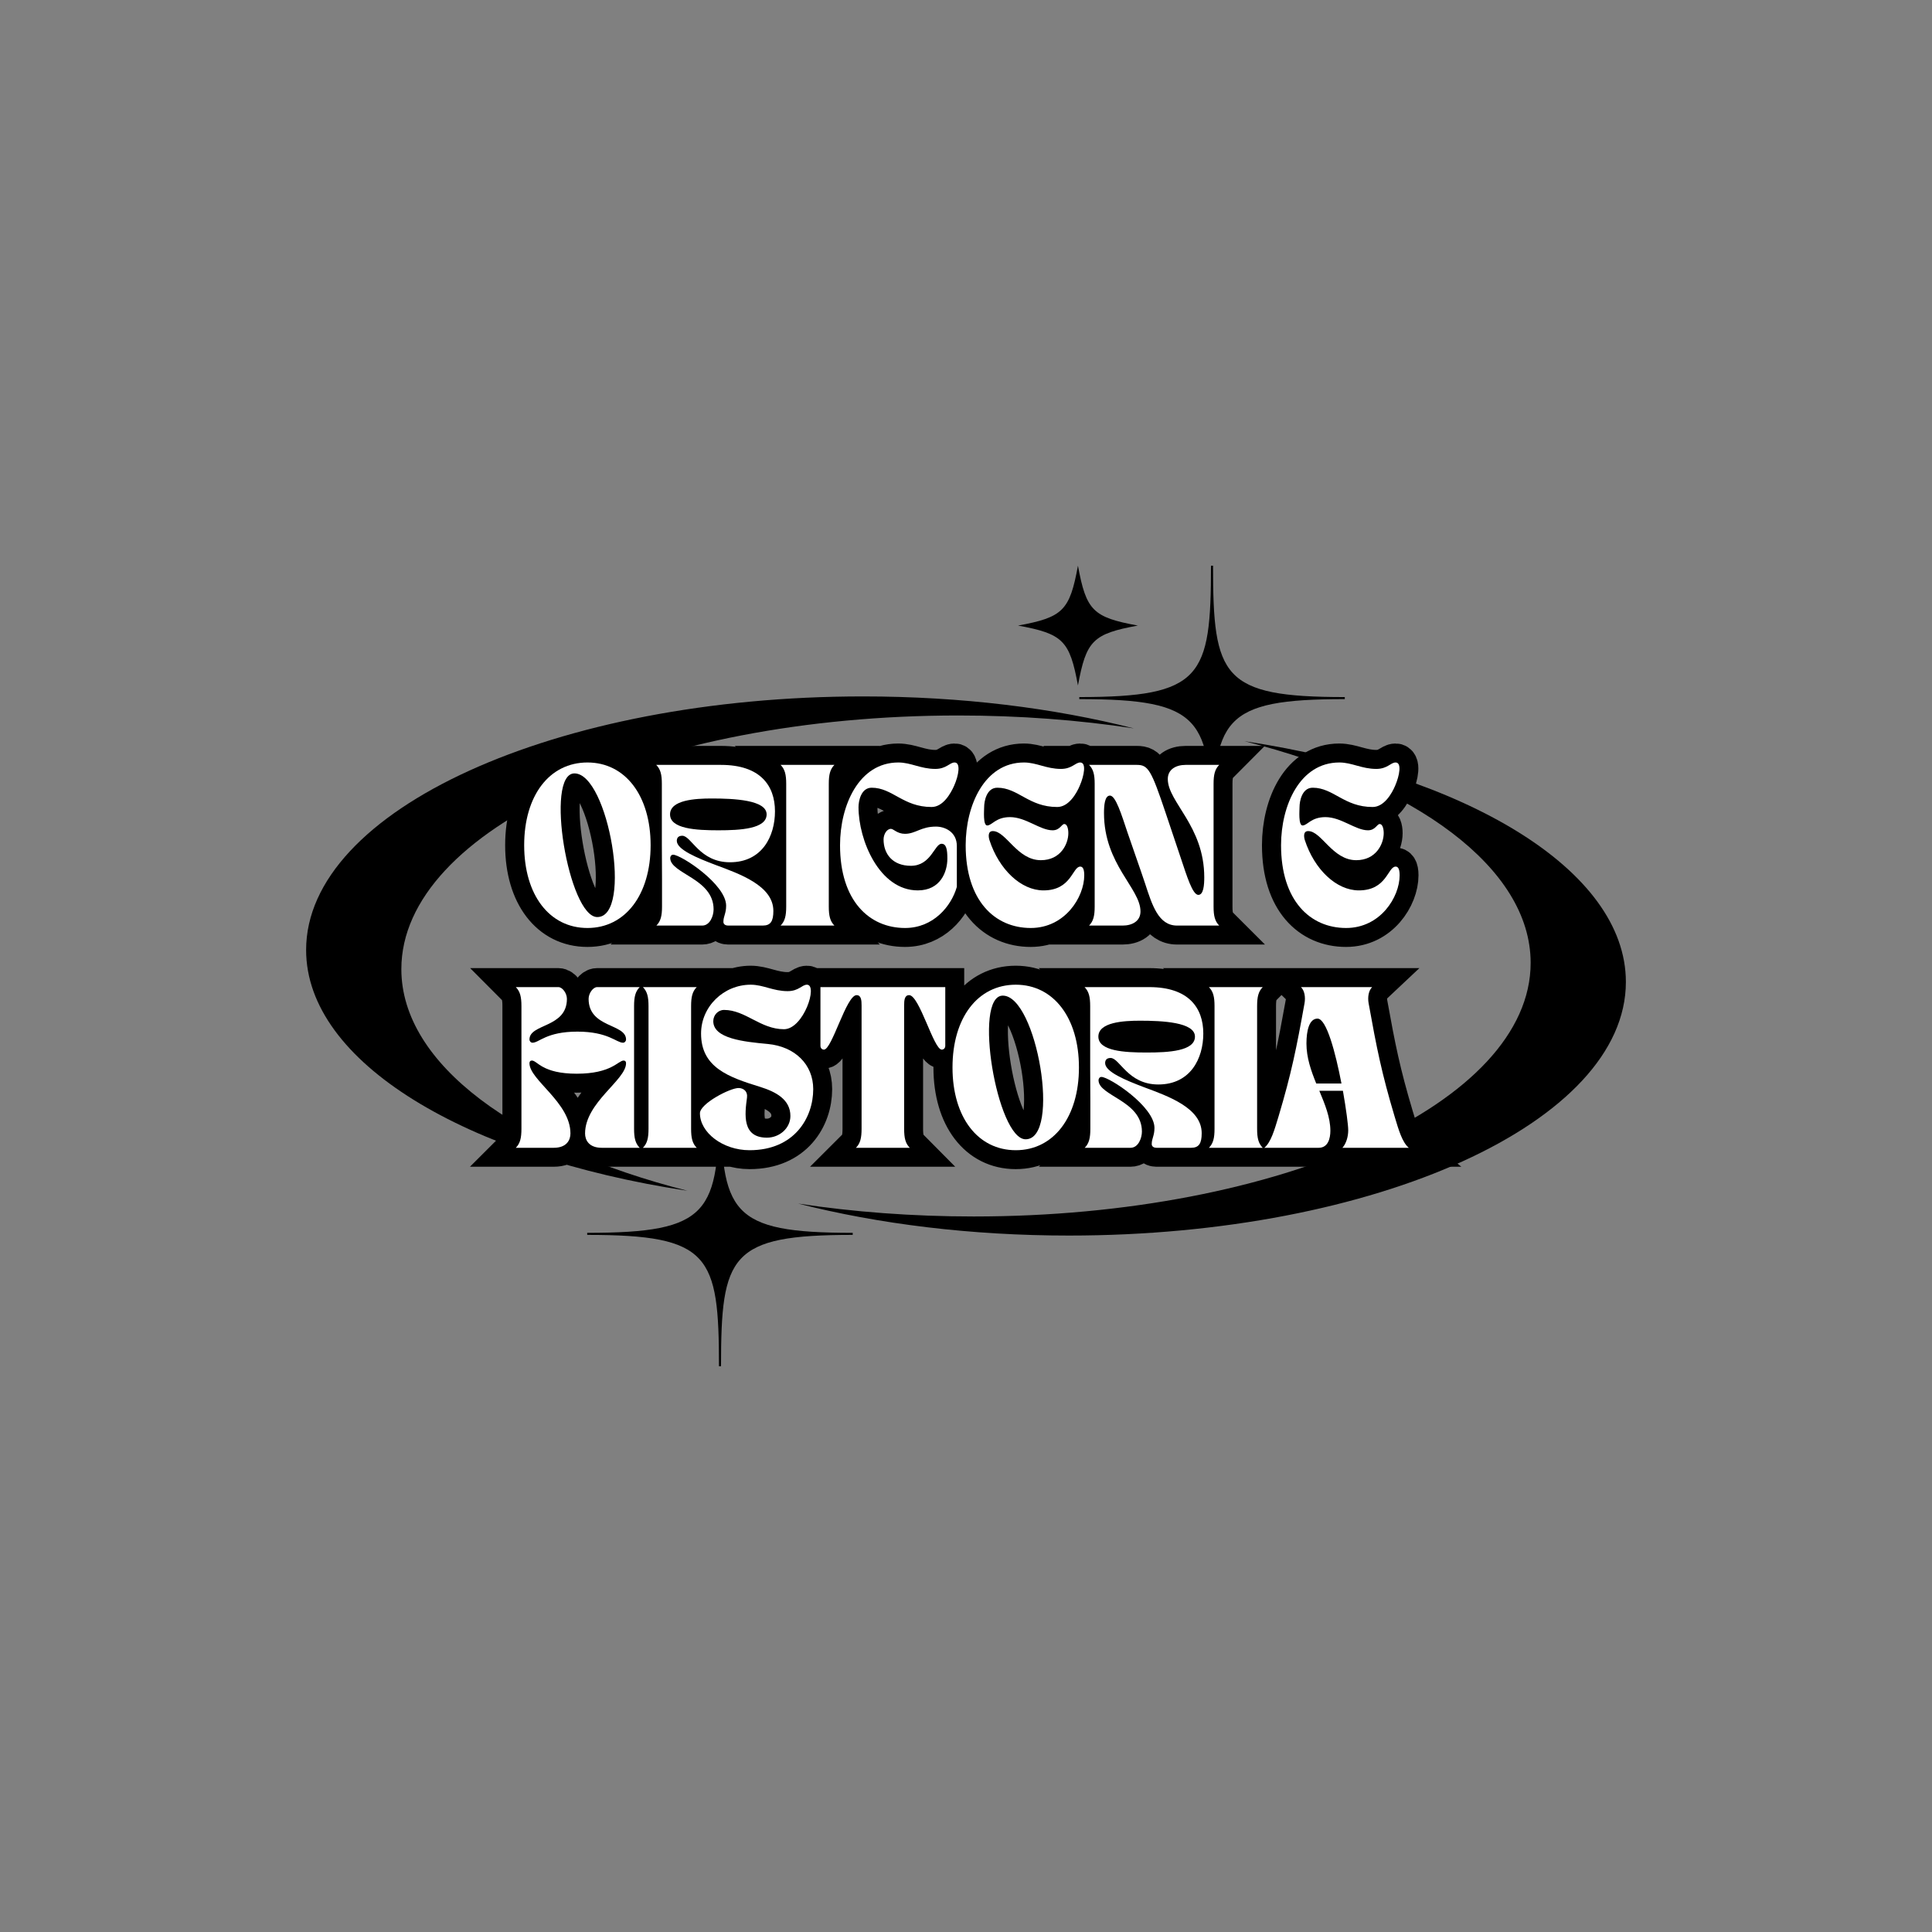 <svg xmlns="http://www.w3.org/2000/svg" xmlns:xlink="http://www.w3.org/1999/xlink" width="500" zoomAndPan="magnify" viewBox="0 0 375 375" height="500" preserveAspectRatio="xMidYMid meet" version="1.0"><rect x="0" y="0" width="375" height="375" fill="#808080" stroke="none"/><defs><g/><clipPath id="c235cb9655"><path d="M 154.414 109.801 L 315.664 109.801 L 315.664 240 L 154.414 240 Z M 154.414 109.801 " clip-rule="nonzero"/></clipPath><clipPath id="561be93236"><path d="M 59.336 135 L 220.551 135 L 220.551 265.195 L 59.336 265.195 Z M 59.336 135 " clip-rule="nonzero"/></clipPath><clipPath id="68fea94a02"><path d="M 197.605 109.801 L 220.855 109.801 L 220.855 133.051 L 197.605 133.051 Z M 197.605 109.801 " clip-rule="nonzero"/></clipPath></defs><g clip-path="url(#c235cb9655)"><path fill="#000000" d="M 207.484 239.82 C 188.402 239.82 170.488 237.57 154.918 233.613 C 165.633 235.242 177.09 236.117 189 236.117 C 248.703 236.117 297.098 214.082 297.098 186.891 C 297.098 168.398 274.695 152.289 241.566 143.867 C 284.566 150.371 315.582 168.828 315.582 190.602 C 315.582 217.781 267.184 239.82 207.484 239.82 Z M 209.488 135.699 L 209.488 135.301 C 233.32 135.301 235.051 131.434 235.051 109.73 L 235.449 109.73 C 235.449 131.434 237.188 135.301 261.023 135.301 L 261.023 135.699 C 237.188 135.699 235.449 139.555 235.449 161.262 L 235.051 161.262 C 235.051 139.555 233.32 135.699 209.488 135.699 " fill-opacity="1" fill-rule="evenodd"/></g><g clip-path="url(#561be93236)"><path fill="#000000" d="M 167.516 135.176 C 186.598 135.176 204.512 137.422 220.082 141.379 C 209.367 139.75 197.91 138.875 185.996 138.875 C 126.297 138.875 77.902 160.914 77.902 188.105 C 77.902 206.598 100.305 222.707 133.434 231.129 C 90.434 224.625 59.418 206.164 59.418 184.391 C 59.418 157.211 107.816 135.176 167.516 135.176 Z M 165.512 239.293 L 165.512 239.691 C 141.676 239.691 139.949 243.559 139.949 265.266 L 139.551 265.266 C 139.551 243.559 137.812 239.691 113.977 239.691 L 113.977 239.293 C 137.812 239.293 139.551 235.438 139.551 213.73 L 139.949 213.73 C 139.949 235.438 141.676 239.293 165.512 239.293 " fill-opacity="1" fill-rule="evenodd"/></g><g clip-path="url(#68fea94a02)"><path fill="#000000" d="M 220.855 121.422 C 212.137 123.027 210.836 124.328 209.23 133.047 C 207.625 124.328 206.324 123.027 197.605 121.422 C 206.324 119.82 207.625 118.52 209.23 109.801 C 210.836 118.52 212.137 119.82 220.855 121.422 Z M 220.855 121.422 " fill-opacity="1" fill-rule="nonzero"/></g><path stroke-linecap="butt" transform="matrix(0.731, 0, 0, 0.731, 59.302, 147.486)" fill="none" stroke-linejoin="miter" d="M 58.047 22.669 C 58.047 35.856 64.742 44.635 74.857 44.635 C 84.886 44.635 91.624 35.856 91.624 22.669 C 91.624 9.487 84.886 0.703 74.857 0.703 C 64.742 0.703 58.047 9.487 58.047 22.669 Z M 71.4 3.599 C 80.408 3.599 86.97 41.739 77.459 41.739 C 69.866 41.739 63.422 3.599 71.4 3.599 Z M 93.115 1.338 C 94.269 2.498 94.605 3.946 94.605 6.372 L 94.605 22.669 L 94.648 31.667 L 94.648 38.971 C 94.648 41.397 94.312 42.845 93.157 43.999 L 105.313 43.999 C 107.402 43.999 108.343 41.397 108.343 39.687 C 108.343 31.458 96.823 30.261 96.823 26.046 C 96.823 25.826 96.999 25.191 97.592 25.191 C 99.687 25.191 111.672 33.034 111.672 38.709 C 111.672 40.846 110.945 41.482 110.945 43.021 C 110.945 43.737 111.634 43.999 112.185 43.999 L 121.402 43.999 C 123.486 43.999 124.212 42.845 124.212 40.114 C 124.212 33.376 115.172 30.261 108.893 27.921 C 103.945 26.046 98.57 23.828 98.57 21.514 C 98.57 20.836 98.875 20.152 100.029 20.152 C 102.455 20.152 104.592 27.189 112.692 27.189 C 121.225 27.189 124.64 20.286 124.64 13.671 C 124.64 6.756 120.675 1.338 110.309 1.338 Z M 107.83 10.256 C 113.718 10.256 122.422 10.641 122.422 14.483 C 122.422 18.314 115.465 18.704 109.583 18.704 C 103.694 18.704 96.78 18.314 96.78 14.483 C 96.78 10.641 103.475 10.256 107.83 10.256 Z M 126.13 43.999 L 140.418 43.999 C 139.275 42.845 138.933 41.397 138.933 38.971 L 138.933 6.372 C 138.933 3.946 139.275 2.498 140.418 1.338 L 126.13 1.338 C 127.285 2.498 127.621 3.946 127.621 6.372 L 127.621 38.971 C 127.621 41.397 127.285 42.845 126.13 43.999 Z M 141.909 22.669 C 141.909 37.384 149.635 44.635 159.189 44.635 C 166.696 44.635 171.478 38.832 172.926 33.718 L 172.926 22.877 C 172.926 19.131 169.769 17.721 167.386 17.721 C 163.33 17.721 162.01 19.639 159.146 19.639 C 157.105 19.639 156.117 18.314 155.438 18.314 C 154.284 18.314 153.472 19.815 153.472 21.14 C 153.472 24.972 155.866 28.129 160.728 28.129 C 166.103 28.129 167.001 22.284 168.871 22.284 C 170.111 22.284 170.415 23.732 170.415 26.211 C 170.415 29.754 168.572 34.659 162.561 34.659 C 152.366 34.659 146.814 21.349 146.814 12.559 C 146.814 10.983 147.461 7.403 150.314 7.403 C 155.866 7.403 158.633 12.516 166.226 12.516 C 169.298 12.516 171.313 8.888 172.205 6.879 C 173.434 4.112 173.995 0.703 172.333 0.703 C 171.008 0.703 170.153 2.402 167.209 2.402 C 163.33 2.402 160.728 0.703 157.394 0.703 C 146.91 0.703 141.909 12.089 141.909 22.669 Z M 175.267 22.669 C 175.267 37.384 182.993 44.635 192.547 44.635 C 201.636 44.635 206.749 36.449 206.749 30.646 C 206.749 28.69 206.199 28.348 205.686 28.348 C 203.597 28.348 203.388 34.659 195.918 34.659 C 189.993 34.659 184.142 29.161 181.588 21.306 C 181.326 20.451 181.118 18.923 182.486 18.923 C 186.023 18.923 188.919 26.639 195.229 26.639 C 200.482 26.639 202.533 22.327 202.533 19.473 C 202.533 18.111 202.149 17.037 201.459 17.037 C 200.743 17.037 200.316 18.704 198.344 18.704 C 195.021 18.704 191.264 15.204 187.043 15.204 C 183.244 15.204 182.266 17.422 180.984 17.422 C 179.841 17.422 180.172 13.371 180.172 12.559 C 180.172 10.983 180.818 7.403 183.672 7.403 C 189.223 7.403 191.991 12.516 199.584 12.516 C 202.656 12.516 204.708 8.888 205.563 6.879 C 206.749 4.112 207.353 0.703 205.686 0.703 C 204.366 0.703 203.511 2.402 200.562 2.402 C 196.688 2.402 194.086 0.703 190.752 0.703 C 180.263 0.703 175.267 12.089 175.267 22.669 Z M 208.032 43.999 L 216.944 43.999 C 219.466 43.999 221.683 42.845 221.683 40.253 C 221.683 34.103 211.996 27.793 211.996 14.141 C 211.996 12.169 212.167 9.487 213.572 9.487 C 215.111 9.487 216.645 14.568 218.226 19.254 C 219.161 22.076 221.812 29.492 222.912 32.869 C 224.799 38.624 226.455 43.999 231.413 43.999 L 242.586 43.999 C 241.432 42.845 241.09 41.397 241.09 38.971 L 241.09 6.372 C 241.09 3.946 241.432 2.498 242.586 1.338 L 233.674 1.338 C 231.152 1.338 228.934 2.498 228.934 5.089 C 228.934 11.234 238.621 17.544 238.621 31.202 C 238.621 33.168 238.44 35.856 237.035 35.856 C 235.506 35.856 233.962 30.774 232.391 26.088 L 228.384 14.141 C 224.537 2.706 223.725 1.338 220.748 1.338 L 208.032 1.338 C 209.186 2.498 209.522 3.946 209.522 6.372 L 209.522 38.971 C 209.522 41.397 209.186 42.845 208.032 43.999 Z M 259.001 22.669 C 259.001 37.384 266.727 44.635 276.281 44.635 C 285.369 44.635 290.483 36.449 290.483 30.646 C 290.483 28.69 289.933 28.348 289.425 28.348 C 287.33 28.348 287.122 34.659 279.652 34.659 C 273.727 34.659 267.876 29.161 265.322 21.306 C 265.06 20.451 264.851 18.923 266.219 18.923 C 269.756 18.923 272.653 26.639 278.968 26.639 C 284.215 26.639 286.267 22.327 286.267 19.473 C 286.267 18.111 285.882 17.037 285.193 17.037 C 284.477 17.037 284.05 18.704 282.078 18.704 C 278.76 18.704 274.998 15.204 270.777 15.204 C 266.978 15.204 266 17.422 264.718 17.422 C 263.574 17.422 263.906 13.371 263.906 12.559 C 263.906 10.983 264.552 7.403 267.405 7.403 C 272.957 7.403 275.725 12.516 283.318 12.516 C 286.39 12.516 288.442 8.888 289.297 6.879 C 290.483 4.112 291.087 0.703 289.425 0.703 C 288.1 0.703 287.245 2.402 284.301 2.402 C 280.422 2.402 277.819 0.703 274.485 0.703 C 264.002 0.703 259.001 12.089 259.001 22.669 Z M 259.001 22.669 " stroke="#000000" stroke-width="10.08" stroke-opacity="1" stroke-miterlimit="4"/><path stroke-linecap="butt" transform="matrix(0.731, 0, 0, 0.731, 59.302, 147.486)" fill="none" stroke-linejoin="miter" d="M 65.907 102.999 C 69.353 102.999 70.342 100.904 70.342 99.2 C 70.342 90.971 59.458 84.992 59.458 80.568 C 59.458 80.044 59.72 79.836 60.104 79.836 C 61.552 79.836 62.792 83.336 71.998 83.336 C 81.258 83.336 83.005 79.836 84.453 79.836 C 84.838 79.836 85.1 80.044 85.1 80.568 C 85.1 84.992 74.216 90.971 74.216 99.2 C 74.216 100.904 75.204 102.999 78.651 102.999 L 88.723 102.999 C 87.568 101.845 87.237 100.397 87.237 97.971 L 87.237 65.372 C 87.237 62.946 87.568 61.498 88.723 60.338 L 77.422 60.338 C 76.353 60.338 75.151 61.963 75.151 63.453 C 75.151 71.212 85.1 69.983 85.1 74.241 C 85.1 74.669 84.758 75.096 84.288 75.096 C 82.535 75.096 80.36 72.163 72.175 72.163 C 63.935 72.163 62.022 75.096 60.27 75.096 C 59.8 75.096 59.458 74.669 59.458 74.241 C 59.458 69.983 69.396 71.212 69.396 63.453 C 69.396 61.963 68.205 60.338 67.136 60.338 L 55.835 60.338 C 56.989 61.498 57.32 62.946 57.32 65.372 L 57.32 97.971 C 57.32 100.397 56.989 101.845 55.835 102.999 Z M 89.572 102.999 L 103.865 102.999 C 102.716 101.845 102.374 100.397 102.374 97.971 L 102.374 65.372 C 102.374 62.946 102.716 61.498 103.865 60.338 L 89.572 60.338 C 90.732 61.498 91.063 62.946 91.063 65.372 L 91.063 97.971 C 91.063 100.397 90.732 101.845 89.572 102.999 Z M 117.902 103.635 C 129.796 103.635 134.797 95.021 134.797 87.429 C 134.797 80.856 129.93 76.128 122.764 75.444 C 116.32 74.851 108.257 73.996 108.257 69.379 C 108.257 67.765 109.54 66.403 111.111 66.403 C 116.828 66.403 120.755 71.516 127.028 71.516 C 132.232 71.516 136.117 59.703 133.13 59.703 C 131.805 59.703 130.95 61.402 128.006 61.402 C 124.132 61.402 121.525 59.703 118.196 59.703 C 111.031 59.703 105.019 65.505 105.019 72.671 C 105.019 81.669 112.27 84.233 120.712 86.835 C 124.934 88.161 128.733 90.202 128.733 94.551 C 128.733 97.832 125.789 100.311 122.508 100.311 C 115.85 100.311 116.62 94.129 117.213 89.646 C 117.432 88.022 116.32 87.167 115.038 87.129 C 112.821 87.044 104.715 91.27 104.715 93.824 C 104.715 98.949 110.779 103.635 117.902 103.635 Z M 137.645 76.929 C 139.782 76.929 143.571 62.476 146.312 62.476 C 147.541 62.476 147.626 63.881 147.626 65.206 L 147.626 97.971 C 147.626 100.397 147.29 101.845 146.136 102.999 L 160.423 102.999 C 159.28 101.845 158.938 100.397 158.938 97.971 L 158.938 65.206 C 158.938 63.881 159.018 62.476 160.258 62.476 C 162.988 62.476 166.787 76.929 168.914 76.929 C 169.518 76.929 169.859 76.464 169.859 75.909 L 169.859 60.338 L 136.71 60.338 L 136.71 75.909 C 136.71 76.464 137.052 76.929 137.645 76.929 Z M 171.767 81.669 C 171.767 94.856 178.467 103.635 188.577 103.635 C 198.606 103.635 205.344 94.856 205.344 81.669 C 205.344 68.487 198.606 59.703 188.577 59.703 C 178.467 59.703 171.767 68.487 171.767 81.669 Z M 185.12 62.599 C 194.128 62.599 200.69 100.739 191.184 100.739 C 183.592 100.739 177.142 62.599 185.12 62.599 Z M 206.835 60.338 C 207.994 61.498 208.325 62.946 208.325 65.372 L 208.325 81.669 L 208.368 90.667 L 208.368 97.971 C 208.368 100.397 208.032 101.845 206.877 102.999 L 219.033 102.999 C 221.128 102.999 222.063 100.397 222.063 98.687 C 222.063 90.458 210.543 89.261 210.543 85.045 C 210.543 84.826 210.719 84.191 211.312 84.191 C 213.407 84.191 225.397 92.034 225.397 97.709 C 225.397 99.846 224.665 100.482 224.665 102.021 C 224.665 102.742 225.354 102.999 225.905 102.999 L 235.122 102.999 C 237.206 102.999 237.938 101.845 237.938 99.114 C 237.938 92.376 228.897 89.261 222.613 86.921 C 217.665 85.045 212.295 82.828 212.295 80.514 C 212.295 79.836 212.595 79.152 213.754 79.152 C 216.18 79.152 218.312 86.189 226.418 86.189 C 234.945 86.189 238.365 79.285 238.365 72.671 C 238.365 65.756 234.395 60.338 224.029 60.338 Z M 221.555 69.256 C 227.438 69.256 236.142 69.641 236.142 73.483 C 236.142 77.319 229.185 77.704 223.302 77.704 C 217.42 77.704 210.5 77.319 210.5 73.483 C 210.5 69.641 217.2 69.256 221.555 69.256 Z M 239.85 102.999 L 254.144 102.999 C 252.995 101.845 252.653 100.397 252.653 97.971 L 252.653 65.372 C 252.653 62.946 252.995 61.498 254.144 60.338 L 239.85 60.338 C 241.01 61.498 241.341 62.946 241.341 65.372 L 241.341 97.971 C 241.341 100.397 241.01 101.845 239.85 102.999 Z M 254.566 102.999 L 268.982 102.999 C 271.504 102.999 272.097 100.482 272.097 98.478 C 272.097 94.941 270.649 91.441 269.158 87.856 L 275.431 87.856 C 276.286 92.718 276.836 96.94 276.836 98.355 C 276.836 100.092 276.286 101.898 275.303 102.999 L 292.914 102.999 C 291.167 101.551 290.226 98.259 289.168 94.722 C 285.711 83.159 284.386 76.502 282.249 64.65 C 281.96 62.983 282.249 61.236 283.189 60.338 L 264.296 60.338 C 265.231 61.236 265.535 62.983 265.231 64.65 C 263.099 76.502 261.774 83.159 258.317 94.722 C 257.253 98.259 256.318 101.551 254.566 102.999 Z M 268.346 85.938 C 266.983 82.566 265.744 79.066 265.744 75.315 C 265.744 71.901 266.47 68.706 268.693 68.706 C 271.076 68.706 273.47 77.741 275.046 85.938 Z M 268.346 85.938 " stroke="#000000" stroke-width="10.08" stroke-opacity="1" stroke-miterlimit="4"/><g fill="#ffffff" fill-opacity="1"><g transform="translate(100.961, 179.653)"><g><path d="M 0.781 -15.594 C 0.781 -5.957 5.676 0.469 13.066 0.469 C 20.395 0.469 25.324 -5.957 25.324 -15.594 C 25.324 -25.23 20.395 -31.656 13.066 -31.656 C 5.676 -31.656 0.781 -25.23 0.781 -15.594 Z M 10.543 -29.535 C 17.121 -29.535 21.926 -1.652 14.969 -1.652 C 9.418 -1.652 4.711 -29.535 10.543 -29.535 Z M 10.543 -29.535 "/></g></g></g><g fill="#ffffff" fill-opacity="1"><g transform="translate(127.063, 179.653)"><g><path d="M 0.312 -31.188 C 1.152 -30.344 1.402 -29.285 1.402 -27.508 L 1.402 -15.594 L 1.434 -9.012 L 1.434 -3.68 C 1.434 -1.902 1.184 -0.844 0.344 0 L 9.23 0 C 10.758 0 11.445 -1.902 11.445 -3.148 C 11.445 -9.168 3.023 -10.043 3.023 -13.129 C 3.023 -13.285 3.148 -13.754 3.586 -13.754 C 5.113 -13.754 13.879 -8.016 13.879 -3.867 C 13.879 -2.309 13.348 -1.84 13.348 -0.719 C 13.348 -0.188 13.848 0 14.254 0 L 20.988 0 C 22.516 0 23.047 -0.844 23.047 -2.84 C 23.047 -7.766 16.438 -10.043 11.852 -11.758 C 8.234 -13.129 4.305 -14.75 4.305 -16.438 C 4.305 -16.934 4.523 -17.434 5.363 -17.434 C 7.141 -17.434 8.703 -12.289 14.625 -12.289 C 20.863 -12.289 23.359 -17.34 23.359 -22.176 C 23.359 -27.227 20.457 -31.188 12.879 -31.188 Z M 11.07 -24.668 C 15.375 -24.668 21.738 -24.387 21.738 -21.582 C 21.738 -18.773 16.652 -18.492 12.352 -18.492 C 8.047 -18.492 2.992 -18.773 2.992 -21.582 C 2.992 -24.387 7.891 -24.668 11.07 -24.668 Z M 11.07 -24.668 "/></g></g></g><g fill="#ffffff" fill-opacity="1"><g transform="translate(151.2, 179.653)"><g><path d="M 0.312 0 L 10.758 0 C 9.918 -0.844 9.668 -1.902 9.668 -3.68 L 9.668 -27.508 C 9.668 -29.285 9.918 -30.344 10.758 -31.188 L 0.312 -31.188 C 1.152 -30.344 1.402 -29.285 1.402 -27.508 L 1.402 -3.68 C 1.402 -1.902 1.152 -0.844 0.312 0 Z M 0.312 0 "/></g></g></g><g fill="#ffffff" fill-opacity="1"><g transform="translate(162.27, 179.653)"><g><path d="M 0.781 -15.594 C 0.781 -4.836 6.426 0.469 13.41 0.469 C 18.898 0.469 22.391 -3.773 23.453 -7.516 L 23.453 -15.438 C 23.453 -18.184 21.145 -19.211 19.398 -19.211 C 16.438 -19.211 15.469 -17.809 13.379 -17.809 C 11.883 -17.809 11.164 -18.773 10.668 -18.773 C 9.824 -18.773 9.23 -17.684 9.23 -16.715 C 9.23 -13.91 10.977 -11.602 14.535 -11.602 C 18.461 -11.602 19.117 -15.875 20.488 -15.875 C 21.395 -15.875 21.613 -14.812 21.613 -13.004 C 21.613 -10.418 20.273 -6.828 15.875 -6.828 C 8.422 -6.828 4.367 -16.559 4.367 -22.984 C 4.367 -24.141 4.836 -26.758 6.922 -26.758 C 10.977 -26.758 13.004 -23.016 18.555 -23.016 C 20.801 -23.016 22.27 -25.668 22.922 -27.133 C 23.828 -29.16 24.234 -31.656 23.016 -31.656 C 22.051 -31.656 21.426 -30.406 19.273 -30.406 C 16.438 -30.406 14.535 -31.656 12.102 -31.656 C 4.43 -31.656 0.781 -23.328 0.781 -15.594 Z M 0.781 -15.594 "/></g></g></g><g fill="#ffffff" fill-opacity="1"><g transform="translate(186.656, 179.653)"><g><path d="M 0.781 -15.594 C 0.781 -4.836 6.426 0.469 13.41 0.469 C 20.055 0.469 23.797 -5.52 23.797 -9.762 C 23.797 -11.195 23.391 -11.445 23.016 -11.445 C 21.488 -11.445 21.332 -6.828 15.875 -6.828 C 11.539 -6.828 7.266 -10.852 5.395 -16.59 C 5.207 -17.215 5.051 -18.34 6.051 -18.34 C 8.641 -18.34 10.758 -12.691 15.375 -12.691 C 19.211 -12.691 20.707 -15.844 20.707 -17.934 C 20.707 -18.93 20.426 -19.711 19.93 -19.711 C 19.398 -19.711 19.086 -18.492 17.652 -18.492 C 15.219 -18.492 12.477 -21.051 9.387 -21.051 C 6.613 -21.051 5.895 -19.43 4.957 -19.43 C 4.117 -19.43 4.367 -22.391 4.367 -22.984 C 4.367 -24.141 4.836 -26.758 6.922 -26.758 C 10.977 -26.758 13.004 -23.016 18.555 -23.016 C 20.801 -23.016 22.301 -25.668 22.922 -27.133 C 23.797 -29.16 24.234 -31.656 23.016 -31.656 C 22.051 -31.656 21.426 -30.406 19.273 -30.406 C 16.438 -30.406 14.535 -31.656 12.102 -31.656 C 4.43 -31.656 0.781 -23.328 0.781 -15.594 Z M 0.781 -15.594 "/></g></g></g><g fill="#ffffff" fill-opacity="1"><g transform="translate(211.074, 179.653)"><g><path d="M 0.312 0 L 6.828 0 C 8.672 0 10.293 -0.844 10.293 -2.746 C 10.293 -7.234 3.211 -11.852 3.211 -21.832 C 3.211 -23.266 3.336 -25.23 4.367 -25.23 C 5.488 -25.23 6.613 -21.52 7.766 -18.09 C 8.453 -16.031 10.387 -10.605 11.195 -8.141 C 12.57 -3.93 13.785 0 17.402 0 L 25.574 0 C 24.73 -0.844 24.48 -1.902 24.48 -3.68 L 24.48 -27.508 C 24.48 -29.285 24.73 -30.344 25.574 -31.188 L 19.055 -31.188 C 17.215 -31.188 15.594 -30.344 15.594 -28.441 C 15.594 -23.953 22.672 -19.336 22.672 -9.355 C 22.672 -7.922 22.547 -5.957 21.52 -5.957 C 20.395 -5.957 19.273 -9.668 18.121 -13.098 L 15.188 -21.832 C 12.383 -30.188 11.789 -31.188 9.605 -31.188 L 0.312 -31.188 C 1.152 -30.344 1.402 -29.285 1.402 -27.508 L 1.402 -3.68 C 1.402 -1.902 1.152 -0.844 0.312 0 Z M 0.312 0 "/></g></g></g><g fill="#ffffff" fill-opacity="1"><g transform="translate(236.957, 179.653)"><g/></g></g><g fill="#ffffff" fill-opacity="1"><g transform="translate(247.871, 179.653)"><g><path d="M 0.781 -15.594 C 0.781 -4.836 6.426 0.469 13.41 0.469 C 20.055 0.469 23.797 -5.52 23.797 -9.762 C 23.797 -11.195 23.391 -11.445 23.016 -11.445 C 21.488 -11.445 21.332 -6.828 15.875 -6.828 C 11.539 -6.828 7.266 -10.852 5.395 -16.59 C 5.207 -17.215 5.051 -18.34 6.051 -18.34 C 8.641 -18.34 10.758 -12.691 15.375 -12.691 C 19.211 -12.691 20.707 -15.844 20.707 -17.934 C 20.707 -18.93 20.426 -19.711 19.93 -19.711 C 19.398 -19.711 19.086 -18.492 17.652 -18.492 C 15.219 -18.492 12.477 -21.051 9.387 -21.051 C 6.613 -21.051 5.895 -19.43 4.957 -19.43 C 4.117 -19.43 4.367 -22.391 4.367 -22.984 C 4.367 -24.141 4.836 -26.758 6.922 -26.758 C 10.977 -26.758 13.004 -23.016 18.555 -23.016 C 20.801 -23.016 22.301 -25.668 22.922 -27.133 C 23.797 -29.16 24.234 -31.656 23.016 -31.656 C 22.051 -31.656 21.426 -30.406 19.273 -30.406 C 16.438 -30.406 14.535 -31.656 12.102 -31.656 C 4.43 -31.656 0.781 -23.328 0.781 -15.594 Z M 0.781 -15.594 "/></g></g></g><g fill="#ffffff" fill-opacity="1"><g transform="translate(99.808, 222.786)"><g><path d="M 7.672 0 C 10.199 0 10.914 -1.527 10.914 -2.777 C 10.914 -8.793 2.961 -13.16 2.961 -16.406 C 2.961 -16.777 3.148 -16.934 3.43 -16.934 C 4.492 -16.934 5.395 -14.379 12.133 -14.379 C 18.898 -14.379 20.18 -16.934 21.238 -16.934 C 21.52 -16.934 21.707 -16.777 21.707 -16.406 C 21.707 -13.16 13.754 -8.793 13.754 -2.777 C 13.754 -1.527 14.473 0 16.996 0 L 24.355 0 C 23.516 -0.844 23.266 -1.902 23.266 -3.68 L 23.266 -27.508 C 23.266 -29.285 23.516 -30.344 24.355 -31.188 L 16.094 -31.188 C 15.312 -31.188 14.441 -30.004 14.441 -28.91 C 14.441 -23.234 21.707 -24.141 21.707 -21.02 C 21.707 -20.707 21.457 -20.395 21.113 -20.395 C 19.836 -20.395 18.246 -22.547 12.258 -22.547 C 6.238 -22.547 4.836 -20.395 3.555 -20.395 C 3.211 -20.395 2.961 -20.707 2.961 -21.02 C 2.961 -24.141 10.23 -23.234 10.23 -28.91 C 10.23 -30.004 9.355 -31.188 8.578 -31.188 L 0.312 -31.188 C 1.152 -30.344 1.402 -29.285 1.402 -27.508 L 1.402 -3.68 C 1.402 -1.902 1.152 -0.844 0.312 0 Z M 7.672 0 "/></g></g></g><g fill="#ffffff" fill-opacity="1"><g transform="translate(124.475, 222.786)"><g><path d="M 0.312 0 L 10.758 0 C 9.918 -0.844 9.668 -1.902 9.668 -3.68 L 9.668 -27.508 C 9.668 -29.285 9.918 -30.344 10.758 -31.188 L 0.312 -31.188 C 1.152 -30.344 1.402 -29.285 1.402 -27.508 L 1.402 -3.68 C 1.402 -1.902 1.152 -0.844 0.312 0 Z M 0.312 0 "/></g></g></g><g fill="#ffffff" fill-opacity="1"><g transform="translate(135.545, 222.786)"><g><path d="M 9.949 0.469 C 18.648 0.469 22.301 -5.832 22.301 -11.383 C 22.301 -16.188 18.742 -19.648 13.504 -20.148 C 8.793 -20.582 2.902 -21.207 2.902 -24.574 C 2.902 -25.762 3.836 -26.758 4.988 -26.758 C 9.168 -26.758 12.039 -23.016 16.621 -23.016 C 20.426 -23.016 23.266 -31.656 21.082 -31.656 C 20.117 -31.656 19.492 -30.406 17.34 -30.406 C 14.504 -30.406 12.602 -31.656 10.168 -31.656 C 4.926 -31.656 0.531 -27.414 0.531 -22.176 C 0.531 -15.594 5.832 -13.723 12.008 -11.82 C 15.094 -10.852 17.871 -9.355 17.871 -6.176 C 17.871 -3.773 15.719 -1.965 13.316 -1.965 C 8.453 -1.965 9.012 -6.488 9.449 -9.762 C 9.605 -10.945 8.793 -11.57 7.859 -11.602 C 6.238 -11.664 0.312 -8.578 0.312 -6.707 C 0.312 -2.961 4.742 0.469 9.949 0.469 Z M 9.949 0.469 "/></g></g></g><g fill="#ffffff" fill-opacity="1"><g transform="translate(158.622, 222.786)"><g><path d="M 1.309 -19.055 C 2.871 -19.055 5.645 -29.629 7.641 -29.629 C 8.547 -29.629 8.609 -28.598 8.609 -27.633 L 8.609 -3.68 C 8.609 -1.902 8.359 -0.844 7.516 0 L 17.965 0 C 17.121 -0.844 16.871 -1.902 16.871 -3.68 L 16.871 -27.633 C 16.871 -28.598 16.934 -29.629 17.84 -29.629 C 19.836 -29.629 22.609 -19.055 24.172 -19.055 C 24.605 -19.055 24.855 -19.398 24.855 -19.805 L 24.855 -31.188 L 0.625 -31.188 L 0.625 -19.805 C 0.625 -19.398 0.875 -19.055 1.309 -19.055 Z M 1.309 -19.055 "/></g></g></g><g fill="#ffffff" fill-opacity="1"><g transform="translate(184.099, 222.786)"><g><path d="M 0.781 -15.594 C 0.781 -5.957 5.676 0.469 13.066 0.469 C 20.395 0.469 25.324 -5.957 25.324 -15.594 C 25.324 -25.23 20.395 -31.656 13.066 -31.656 C 5.676 -31.656 0.781 -25.23 0.781 -15.594 Z M 10.543 -29.535 C 17.121 -29.535 21.926 -1.652 14.969 -1.652 C 9.418 -1.652 4.711 -29.535 10.543 -29.535 Z M 10.543 -29.535 "/></g></g></g><g fill="#ffffff" fill-opacity="1"><g transform="translate(210.201, 222.786)"><g><path d="M 0.312 -31.188 C 1.152 -30.344 1.402 -29.285 1.402 -27.508 L 1.402 -15.594 L 1.434 -9.012 L 1.434 -3.68 C 1.434 -1.902 1.184 -0.844 0.344 0 L 9.23 0 C 10.758 0 11.445 -1.902 11.445 -3.148 C 11.445 -9.168 3.023 -10.043 3.023 -13.129 C 3.023 -13.285 3.148 -13.754 3.586 -13.754 C 5.113 -13.754 13.879 -8.016 13.879 -3.867 C 13.879 -2.309 13.348 -1.84 13.348 -0.719 C 13.348 -0.188 13.848 0 14.254 0 L 20.988 0 C 22.516 0 23.047 -0.844 23.047 -2.84 C 23.047 -7.766 16.438 -10.043 11.852 -11.758 C 8.234 -13.129 4.305 -14.75 4.305 -16.438 C 4.305 -16.934 4.523 -17.434 5.363 -17.434 C 7.141 -17.434 8.703 -12.289 14.625 -12.289 C 20.863 -12.289 23.359 -17.34 23.359 -22.176 C 23.359 -27.227 20.457 -31.188 12.879 -31.188 Z M 11.07 -24.668 C 15.375 -24.668 21.738 -24.387 21.738 -21.582 C 21.738 -18.773 16.652 -18.492 12.352 -18.492 C 8.047 -18.492 2.992 -18.773 2.992 -21.582 C 2.992 -24.387 7.891 -24.668 11.07 -24.668 Z M 11.07 -24.668 "/></g></g></g><g fill="#ffffff" fill-opacity="1"><g transform="translate(234.337, 222.786)"><g><path d="M 0.312 0 L 10.758 0 C 9.918 -0.844 9.668 -1.902 9.668 -3.68 L 9.668 -27.508 C 9.668 -29.285 9.918 -30.344 10.758 -31.188 L 0.312 -31.188 C 1.152 -30.344 1.402 -29.285 1.402 -27.508 L 1.402 -3.68 C 1.402 -1.902 1.152 -0.844 0.312 0 Z M 0.312 0 "/></g></g></g><g fill="#ffffff" fill-opacity="1"><g transform="translate(245.408, 222.786)"><g><path d="M 0 0 L 10.543 0 C 12.383 0 12.816 -1.84 12.816 -3.305 C 12.816 -5.895 11.758 -8.453 10.668 -11.07 L 15.25 -11.07 C 15.875 -7.516 16.281 -4.43 16.281 -3.398 C 16.281 -2.121 15.875 -0.812 15.156 0 L 28.039 0 C 26.758 -1.059 26.074 -3.461 25.293 -6.051 C 22.766 -14.504 21.801 -19.367 20.242 -28.039 C 20.023 -29.254 20.242 -30.531 20.926 -31.188 L 7.109 -31.188 C 7.797 -30.531 8.016 -29.254 7.797 -28.039 C 6.238 -19.367 5.27 -14.504 2.746 -6.051 C 1.965 -3.461 1.277 -1.059 0 0 Z M 10.074 -12.477 C 9.074 -14.938 8.172 -17.496 8.172 -20.242 C 8.172 -22.734 8.703 -25.074 10.324 -25.074 C 12.07 -25.074 13.816 -18.461 14.969 -12.477 Z M 10.074 -12.477 "/></g></g></g></svg>